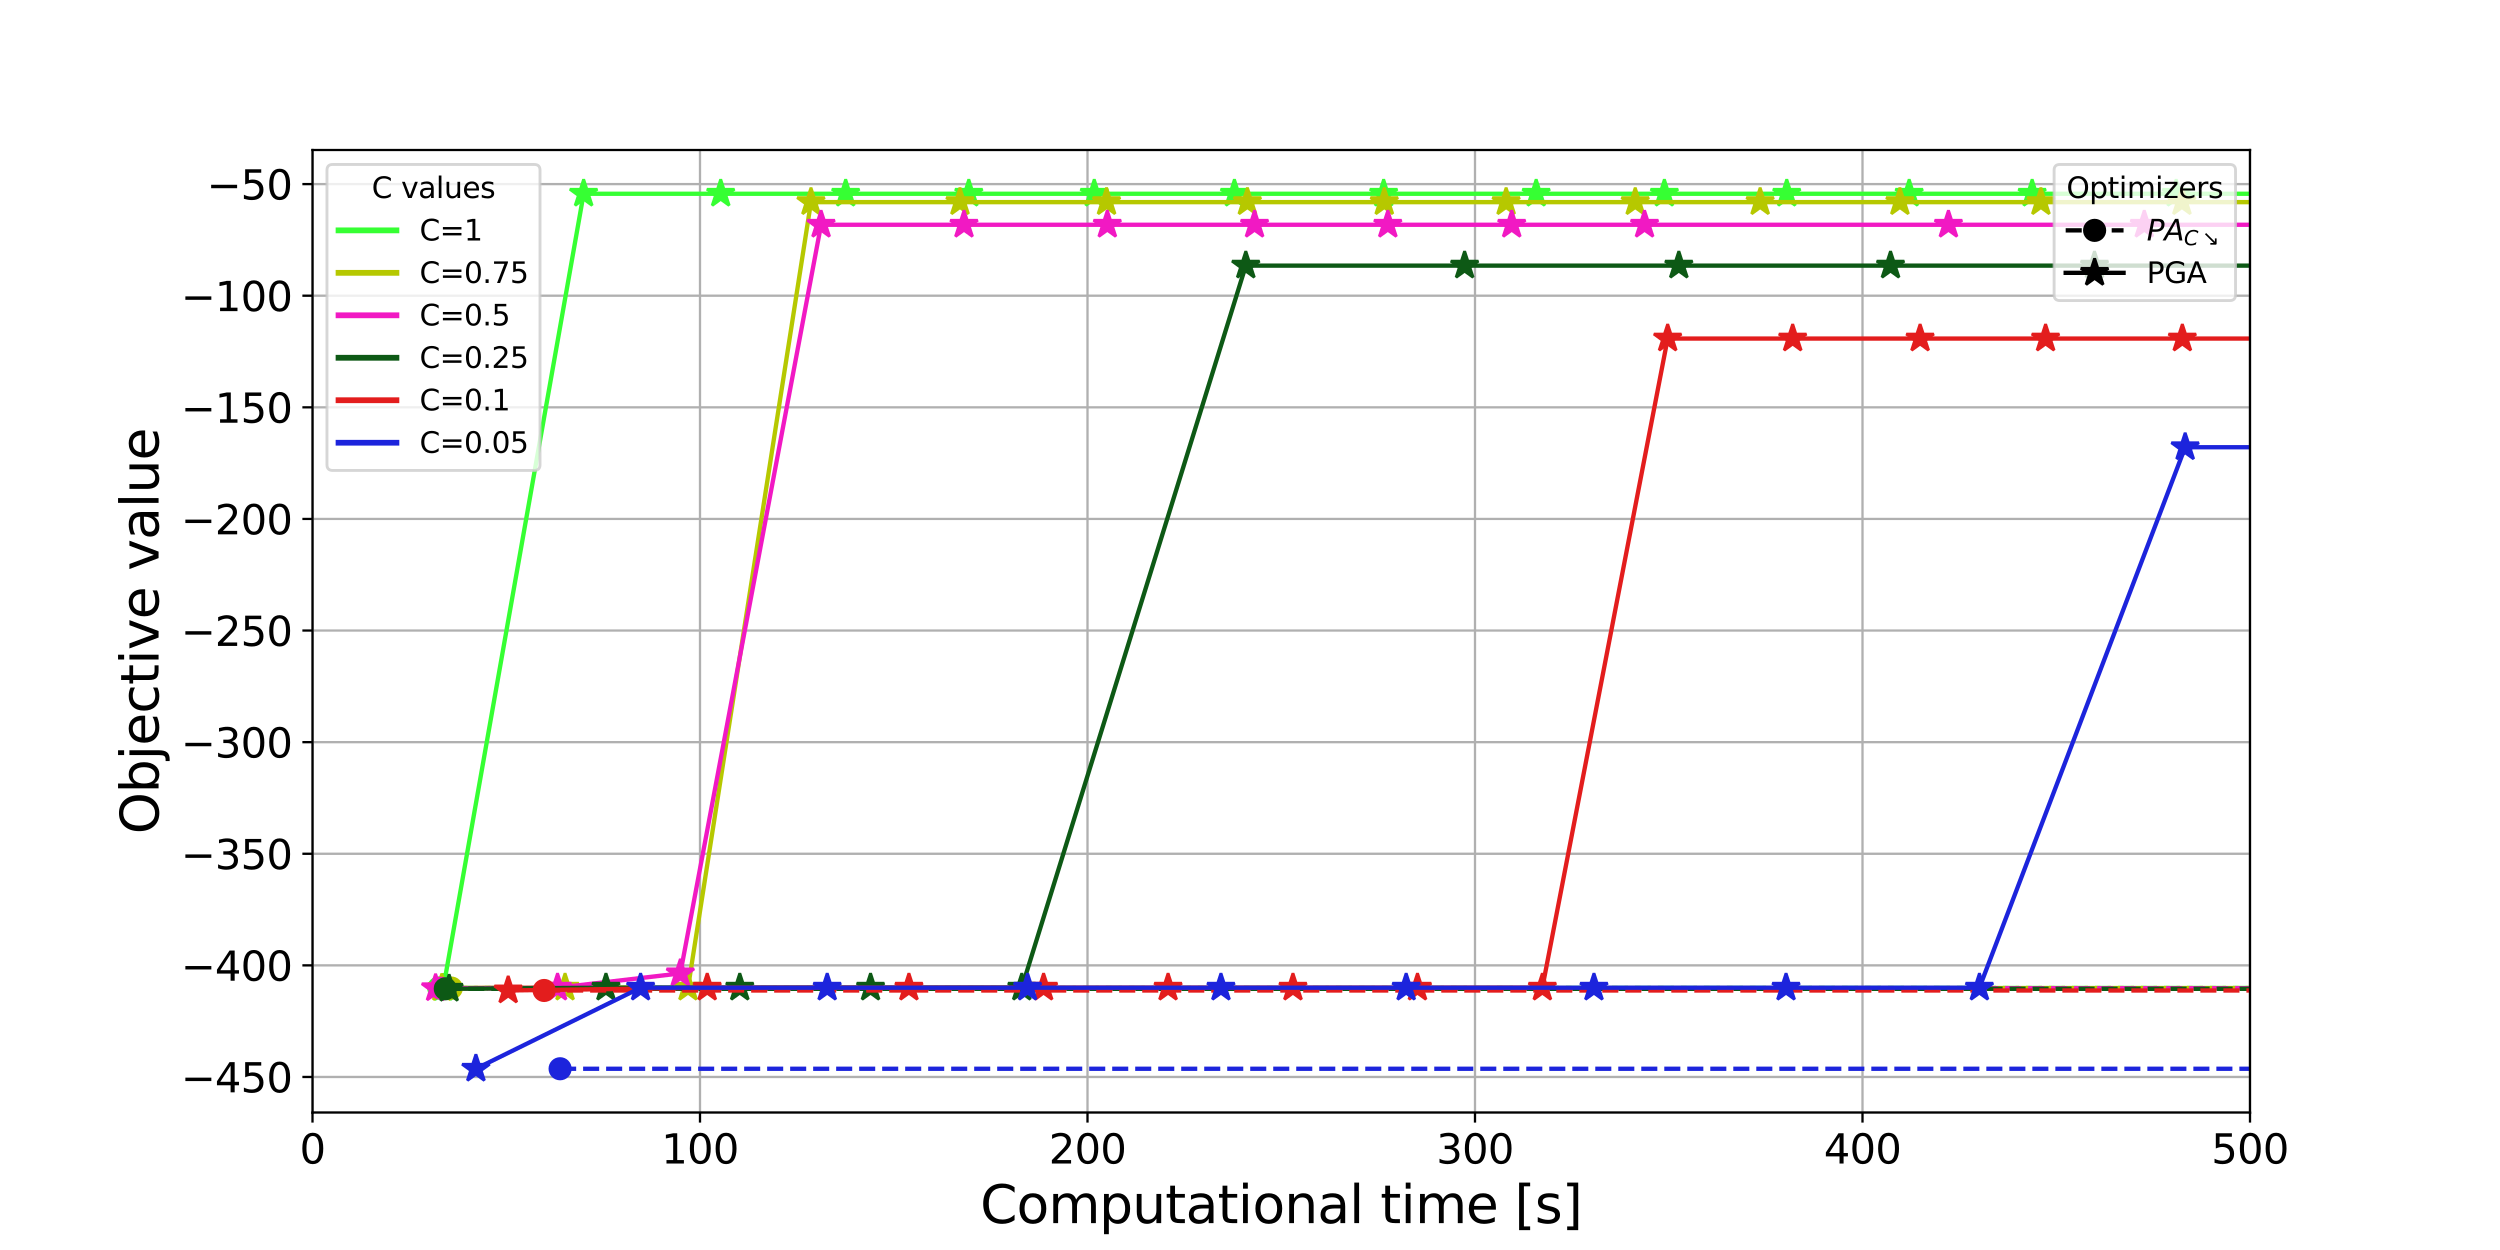 <?xml version="1.0" encoding="utf-8" standalone="no"?>
<!DOCTYPE svg PUBLIC "-//W3C//DTD SVG 1.1//EN"
  "http://www.w3.org/Graphics/SVG/1.1/DTD/svg11.dtd">
<svg xmlns:xlink="http://www.w3.org/1999/xlink" width="864pt" height="432pt" viewBox="0 0 864 432" xmlns="http://www.w3.org/2000/svg" version="1.1">
 <defs>
  <style type="text/css">*{stroke-linejoin: round; stroke-linecap: butt}</style>
 </defs>
 <g id="figure_1">
  <g id="patch_1">
   <path d="M 0 432 
L 864 432 
L 864 0 
L 0 0 
z
" style="fill: #ffffff"/>
  </g>
  <g id="axes_1">
   <g id="patch_2">
    <path d="M 108 384.48 
L 777.6 384.48 
L 777.6 51.84 
L 108 51.84 
z
" style="fill: #ffffff"/>
   </g>
   <g id="matplotlib.axis_1">
    <g id="xtick_1">
     <g id="line2d_1">
      <path d="M 108 384.48 
L 108 51.84 
" clip-path="url(#p446c05c600)" style="fill: none; stroke: #b0b0b0; stroke-width: 0.8; stroke-linecap: square"/>
     </g>
     <g id="line2d_2">
      <defs>
       <path id="mfe8d6c7ef5" d="M 0 0 
L 0 3.5 
" style="stroke: #000000; stroke-width: 0.8"/>
      </defs>
      <g>
       <use xlink:href="#mfe8d6c7ef5" x="108" y="384.48" style="stroke: #000000; stroke-width: 0.8"/>
      </g>
     </g>
     <g id="text_1">
      <!-- 0 -->
      <g transform="translate(103.546 402.118) scale(0.14 -0.14)">
       <defs>
        <path id="DejaVuSans-30" d="M 2034 4250 
Q 1547 4250 1301 3770 
Q 1056 3291 1056 2328 
Q 1056 1369 1301 889 
Q 1547 409 2034 409 
Q 2525 409 2770 889 
Q 3016 1369 3016 2328 
Q 3016 3291 2770 3770 
Q 2525 4250 2034 4250 
z
M 2034 4750 
Q 2819 4750 3233 4129 
Q 3647 3509 3647 2328 
Q 3647 1150 3233 529 
Q 2819 -91 2034 -91 
Q 1250 -91 836 529 
Q 422 1150 422 2328 
Q 422 3509 836 4129 
Q 1250 4750 2034 4750 
z
" transform="scale(0.016)"/>
       </defs>
       <use xlink:href="#DejaVuSans-30"/>
      </g>
     </g>
    </g>
    <g id="xtick_2">
     <g id="line2d_3">
      <path d="M 241.92 384.48 
L 241.92 51.84 
" clip-path="url(#p446c05c600)" style="fill: none; stroke: #b0b0b0; stroke-width: 0.8; stroke-linecap: square"/>
     </g>
     <g id="line2d_4">
      <g>
       <use xlink:href="#mfe8d6c7ef5" x="241.92" y="384.48" style="stroke: #000000; stroke-width: 0.8"/>
      </g>
     </g>
     <g id="text_2">
      <!-- 100 -->
      <g transform="translate(228.559 402.118) scale(0.14 -0.14)">
       <defs>
        <path id="DejaVuSans-31" d="M 794 531 
L 1825 531 
L 1825 4091 
L 703 3866 
L 703 4441 
L 1819 4666 
L 2450 4666 
L 2450 531 
L 3481 531 
L 3481 0 
L 794 0 
L 794 531 
z
" transform="scale(0.016)"/>
       </defs>
       <use xlink:href="#DejaVuSans-31"/>
       <use xlink:href="#DejaVuSans-30" x="63.623"/>
       <use xlink:href="#DejaVuSans-30" x="127.246"/>
      </g>
     </g>
    </g>
    <g id="xtick_3">
     <g id="line2d_5">
      <path d="M 375.84 384.48 
L 375.84 51.84 
" clip-path="url(#p446c05c600)" style="fill: none; stroke: #b0b0b0; stroke-width: 0.8; stroke-linecap: square"/>
     </g>
     <g id="line2d_6">
      <g>
       <use xlink:href="#mfe8d6c7ef5" x="375.84" y="384.48" style="stroke: #000000; stroke-width: 0.8"/>
      </g>
     </g>
     <g id="text_3">
      <!-- 200 -->
      <g transform="translate(362.479 402.118) scale(0.14 -0.14)">
       <defs>
        <path id="DejaVuSans-32" d="M 1228 531 
L 3431 531 
L 3431 0 
L 469 0 
L 469 531 
Q 828 903 1448 1529 
Q 2069 2156 2228 2338 
Q 2531 2678 2651 2914 
Q 2772 3150 2772 3378 
Q 2772 3750 2511 3984 
Q 2250 4219 1831 4219 
Q 1534 4219 1204 4116 
Q 875 4013 500 3803 
L 500 4441 
Q 881 4594 1212 4672 
Q 1544 4750 1819 4750 
Q 2544 4750 2975 4387 
Q 3406 4025 3406 3419 
Q 3406 3131 3298 2873 
Q 3191 2616 2906 2266 
Q 2828 2175 2409 1742 
Q 1991 1309 1228 531 
z
" transform="scale(0.016)"/>
       </defs>
       <use xlink:href="#DejaVuSans-32"/>
       <use xlink:href="#DejaVuSans-30" x="63.623"/>
       <use xlink:href="#DejaVuSans-30" x="127.246"/>
      </g>
     </g>
    </g>
    <g id="xtick_4">
     <g id="line2d_7">
      <path d="M 509.76 384.48 
L 509.76 51.84 
" clip-path="url(#p446c05c600)" style="fill: none; stroke: #b0b0b0; stroke-width: 0.8; stroke-linecap: square"/>
     </g>
     <g id="line2d_8">
      <g>
       <use xlink:href="#mfe8d6c7ef5" x="509.76" y="384.48" style="stroke: #000000; stroke-width: 0.8"/>
      </g>
     </g>
     <g id="text_4">
      <!-- 300 -->
      <g transform="translate(496.399 402.118) scale(0.14 -0.14)">
       <defs>
        <path id="DejaVuSans-33" d="M 2597 2516 
Q 3050 2419 3304 2112 
Q 3559 1806 3559 1356 
Q 3559 666 3084 287 
Q 2609 -91 1734 -91 
Q 1441 -91 1130 -33 
Q 819 25 488 141 
L 488 750 
Q 750 597 1062 519 
Q 1375 441 1716 441 
Q 2309 441 2620 675 
Q 2931 909 2931 1356 
Q 2931 1769 2642 2001 
Q 2353 2234 1838 2234 
L 1294 2234 
L 1294 2753 
L 1863 2753 
Q 2328 2753 2575 2939 
Q 2822 3125 2822 3475 
Q 2822 3834 2567 4026 
Q 2313 4219 1838 4219 
Q 1578 4219 1281 4162 
Q 984 4106 628 3988 
L 628 4550 
Q 988 4650 1302 4700 
Q 1616 4750 1894 4750 
Q 2613 4750 3031 4423 
Q 3450 4097 3450 3541 
Q 3450 3153 3228 2886 
Q 3006 2619 2597 2516 
z
" transform="scale(0.016)"/>
       </defs>
       <use xlink:href="#DejaVuSans-33"/>
       <use xlink:href="#DejaVuSans-30" x="63.623"/>
       <use xlink:href="#DejaVuSans-30" x="127.246"/>
      </g>
     </g>
    </g>
    <g id="xtick_5">
     <g id="line2d_9">
      <path d="M 643.68 384.48 
L 643.68 51.84 
" clip-path="url(#p446c05c600)" style="fill: none; stroke: #b0b0b0; stroke-width: 0.8; stroke-linecap: square"/>
     </g>
     <g id="line2d_10">
      <g>
       <use xlink:href="#mfe8d6c7ef5" x="643.68" y="384.48" style="stroke: #000000; stroke-width: 0.8"/>
      </g>
     </g>
     <g id="text_5">
      <!-- 400 -->
      <g transform="translate(630.319 402.118) scale(0.14 -0.14)">
       <defs>
        <path id="DejaVuSans-34" d="M 2419 4116 
L 825 1625 
L 2419 1625 
L 2419 4116 
z
M 2253 4666 
L 3047 4666 
L 3047 1625 
L 3713 1625 
L 3713 1100 
L 3047 1100 
L 3047 0 
L 2419 0 
L 2419 1100 
L 313 1100 
L 313 1709 
L 2253 4666 
z
" transform="scale(0.016)"/>
       </defs>
       <use xlink:href="#DejaVuSans-34"/>
       <use xlink:href="#DejaVuSans-30" x="63.623"/>
       <use xlink:href="#DejaVuSans-30" x="127.246"/>
      </g>
     </g>
    </g>
    <g id="xtick_6">
     <g id="line2d_11">
      <path d="M 777.6 384.48 
L 777.6 51.84 
" clip-path="url(#p446c05c600)" style="fill: none; stroke: #b0b0b0; stroke-width: 0.8; stroke-linecap: square"/>
     </g>
     <g id="line2d_12">
      <g>
       <use xlink:href="#mfe8d6c7ef5" x="777.6" y="384.48" style="stroke: #000000; stroke-width: 0.8"/>
      </g>
     </g>
     <g id="text_6">
      <!-- 500 -->
      <g transform="translate(764.239 402.118) scale(0.14 -0.14)">
       <defs>
        <path id="DejaVuSans-35" d="M 691 4666 
L 3169 4666 
L 3169 4134 
L 1269 4134 
L 1269 2991 
Q 1406 3038 1543 3061 
Q 1681 3084 1819 3084 
Q 2600 3084 3056 2656 
Q 3513 2228 3513 1497 
Q 3513 744 3044 326 
Q 2575 -91 1722 -91 
Q 1428 -91 1123 -41 
Q 819 9 494 109 
L 494 744 
Q 775 591 1075 516 
Q 1375 441 1709 441 
Q 2250 441 2565 725 
Q 2881 1009 2881 1497 
Q 2881 1984 2565 2268 
Q 2250 2553 1709 2553 
Q 1456 2553 1204 2497 
Q 953 2441 691 2322 
L 691 4666 
z
" transform="scale(0.016)"/>
       </defs>
       <use xlink:href="#DejaVuSans-35"/>
       <use xlink:href="#DejaVuSans-30" x="63.623"/>
       <use xlink:href="#DejaVuSans-30" x="127.246"/>
      </g>
     </g>
    </g>
    <g id="text_7">
     <!-- Computational time [s] -->
     <g transform="translate(338.761 422.707) scale(0.18 -0.18)">
      <defs>
       <path id="DejaVuSans-43" d="M 4122 4306 
L 4122 3641 
Q 3803 3938 3442 4084 
Q 3081 4231 2675 4231 
Q 1875 4231 1450 3742 
Q 1025 3253 1025 2328 
Q 1025 1406 1450 917 
Q 1875 428 2675 428 
Q 3081 428 3442 575 
Q 3803 722 4122 1019 
L 4122 359 
Q 3791 134 3420 21 
Q 3050 -91 2638 -91 
Q 1578 -91 968 557 
Q 359 1206 359 2328 
Q 359 3453 968 4101 
Q 1578 4750 2638 4750 
Q 3056 4750 3426 4639 
Q 3797 4528 4122 4306 
z
" transform="scale(0.016)"/>
       <path id="DejaVuSans-6f" d="M 1959 3097 
Q 1497 3097 1228 2736 
Q 959 2375 959 1747 
Q 959 1119 1226 758 
Q 1494 397 1959 397 
Q 2419 397 2687 759 
Q 2956 1122 2956 1747 
Q 2956 2369 2687 2733 
Q 2419 3097 1959 3097 
z
M 1959 3584 
Q 2709 3584 3137 3096 
Q 3566 2609 3566 1747 
Q 3566 888 3137 398 
Q 2709 -91 1959 -91 
Q 1206 -91 779 398 
Q 353 888 353 1747 
Q 353 2609 779 3096 
Q 1206 3584 1959 3584 
z
" transform="scale(0.016)"/>
       <path id="DejaVuSans-6d" d="M 3328 2828 
Q 3544 3216 3844 3400 
Q 4144 3584 4550 3584 
Q 5097 3584 5394 3201 
Q 5691 2819 5691 2113 
L 5691 0 
L 5113 0 
L 5113 2094 
Q 5113 2597 4934 2840 
Q 4756 3084 4391 3084 
Q 3944 3084 3684 2787 
Q 3425 2491 3425 1978 
L 3425 0 
L 2847 0 
L 2847 2094 
Q 2847 2600 2669 2842 
Q 2491 3084 2119 3084 
Q 1678 3084 1418 2786 
Q 1159 2488 1159 1978 
L 1159 0 
L 581 0 
L 581 3500 
L 1159 3500 
L 1159 2956 
Q 1356 3278 1631 3431 
Q 1906 3584 2284 3584 
Q 2666 3584 2933 3390 
Q 3200 3197 3328 2828 
z
" transform="scale(0.016)"/>
       <path id="DejaVuSans-70" d="M 1159 525 
L 1159 -1331 
L 581 -1331 
L 581 3500 
L 1159 3500 
L 1159 2969 
Q 1341 3281 1617 3432 
Q 1894 3584 2278 3584 
Q 2916 3584 3314 3078 
Q 3713 2572 3713 1747 
Q 3713 922 3314 415 
Q 2916 -91 2278 -91 
Q 1894 -91 1617 61 
Q 1341 213 1159 525 
z
M 3116 1747 
Q 3116 2381 2855 2742 
Q 2594 3103 2138 3103 
Q 1681 3103 1420 2742 
Q 1159 2381 1159 1747 
Q 1159 1113 1420 752 
Q 1681 391 2138 391 
Q 2594 391 2855 752 
Q 3116 1113 3116 1747 
z
" transform="scale(0.016)"/>
       <path id="DejaVuSans-75" d="M 544 1381 
L 544 3500 
L 1119 3500 
L 1119 1403 
Q 1119 906 1312 657 
Q 1506 409 1894 409 
Q 2359 409 2629 706 
Q 2900 1003 2900 1516 
L 2900 3500 
L 3475 3500 
L 3475 0 
L 2900 0 
L 2900 538 
Q 2691 219 2414 64 
Q 2138 -91 1772 -91 
Q 1169 -91 856 284 
Q 544 659 544 1381 
z
M 1991 3584 
L 1991 3584 
z
" transform="scale(0.016)"/>
       <path id="DejaVuSans-74" d="M 1172 4494 
L 1172 3500 
L 2356 3500 
L 2356 3053 
L 1172 3053 
L 1172 1153 
Q 1172 725 1289 603 
Q 1406 481 1766 481 
L 2356 481 
L 2356 0 
L 1766 0 
Q 1100 0 847 248 
Q 594 497 594 1153 
L 594 3053 
L 172 3053 
L 172 3500 
L 594 3500 
L 594 4494 
L 1172 4494 
z
" transform="scale(0.016)"/>
       <path id="DejaVuSans-61" d="M 2194 1759 
Q 1497 1759 1228 1600 
Q 959 1441 959 1056 
Q 959 750 1161 570 
Q 1363 391 1709 391 
Q 2188 391 2477 730 
Q 2766 1069 2766 1631 
L 2766 1759 
L 2194 1759 
z
M 3341 1997 
L 3341 0 
L 2766 0 
L 2766 531 
Q 2569 213 2275 61 
Q 1981 -91 1556 -91 
Q 1019 -91 701 211 
Q 384 513 384 1019 
Q 384 1609 779 1909 
Q 1175 2209 1959 2209 
L 2766 2209 
L 2766 2266 
Q 2766 2663 2505 2880 
Q 2244 3097 1772 3097 
Q 1472 3097 1187 3025 
Q 903 2953 641 2809 
L 641 3341 
Q 956 3463 1253 3523 
Q 1550 3584 1831 3584 
Q 2591 3584 2966 3190 
Q 3341 2797 3341 1997 
z
" transform="scale(0.016)"/>
       <path id="DejaVuSans-69" d="M 603 3500 
L 1178 3500 
L 1178 0 
L 603 0 
L 603 3500 
z
M 603 4863 
L 1178 4863 
L 1178 4134 
L 603 4134 
L 603 4863 
z
" transform="scale(0.016)"/>
       <path id="DejaVuSans-6e" d="M 3513 2113 
L 3513 0 
L 2938 0 
L 2938 2094 
Q 2938 2591 2744 2837 
Q 2550 3084 2163 3084 
Q 1697 3084 1428 2787 
Q 1159 2491 1159 1978 
L 1159 0 
L 581 0 
L 581 3500 
L 1159 3500 
L 1159 2956 
Q 1366 3272 1645 3428 
Q 1925 3584 2291 3584 
Q 2894 3584 3203 3211 
Q 3513 2838 3513 2113 
z
" transform="scale(0.016)"/>
       <path id="DejaVuSans-6c" d="M 603 4863 
L 1178 4863 
L 1178 0 
L 603 0 
L 603 4863 
z
" transform="scale(0.016)"/>
       <path id="DejaVuSans-20" transform="scale(0.016)"/>
       <path id="DejaVuSans-65" d="M 3597 1894 
L 3597 1613 
L 953 1613 
Q 991 1019 1311 708 
Q 1631 397 2203 397 
Q 2534 397 2845 478 
Q 3156 559 3463 722 
L 3463 178 
Q 3153 47 2828 -22 
Q 2503 -91 2169 -91 
Q 1331 -91 842 396 
Q 353 884 353 1716 
Q 353 2575 817 3079 
Q 1281 3584 2069 3584 
Q 2775 3584 3186 3129 
Q 3597 2675 3597 1894 
z
M 3022 2063 
Q 3016 2534 2758 2815 
Q 2500 3097 2075 3097 
Q 1594 3097 1305 2825 
Q 1016 2553 972 2059 
L 3022 2063 
z
" transform="scale(0.016)"/>
       <path id="DejaVuSans-5b" d="M 550 4863 
L 1875 4863 
L 1875 4416 
L 1125 4416 
L 1125 -397 
L 1875 -397 
L 1875 -844 
L 550 -844 
L 550 4863 
z
" transform="scale(0.016)"/>
       <path id="DejaVuSans-73" d="M 2834 3397 
L 2834 2853 
Q 2591 2978 2328 3040 
Q 2066 3103 1784 3103 
Q 1356 3103 1142 2972 
Q 928 2841 928 2578 
Q 928 2378 1081 2264 
Q 1234 2150 1697 2047 
L 1894 2003 
Q 2506 1872 2764 1633 
Q 3022 1394 3022 966 
Q 3022 478 2636 193 
Q 2250 -91 1575 -91 
Q 1294 -91 989 -36 
Q 684 19 347 128 
L 347 722 
Q 666 556 975 473 
Q 1284 391 1588 391 
Q 1994 391 2212 530 
Q 2431 669 2431 922 
Q 2431 1156 2273 1281 
Q 2116 1406 1581 1522 
L 1381 1569 
Q 847 1681 609 1914 
Q 372 2147 372 2553 
Q 372 3047 722 3315 
Q 1072 3584 1716 3584 
Q 2034 3584 2315 3537 
Q 2597 3491 2834 3397 
z
" transform="scale(0.016)"/>
       <path id="DejaVuSans-5d" d="M 1947 4863 
L 1947 -844 
L 622 -844 
L 622 -397 
L 1369 -397 
L 1369 4416 
L 622 4416 
L 622 4863 
L 1947 4863 
z
" transform="scale(0.016)"/>
      </defs>
      <use xlink:href="#DejaVuSans-43"/>
      <use xlink:href="#DejaVuSans-6f" x="69.824"/>
      <use xlink:href="#DejaVuSans-6d" x="131.006"/>
      <use xlink:href="#DejaVuSans-70" x="228.418"/>
      <use xlink:href="#DejaVuSans-75" x="291.895"/>
      <use xlink:href="#DejaVuSans-74" x="355.273"/>
      <use xlink:href="#DejaVuSans-61" x="394.482"/>
      <use xlink:href="#DejaVuSans-74" x="455.762"/>
      <use xlink:href="#DejaVuSans-69" x="494.971"/>
      <use xlink:href="#DejaVuSans-6f" x="522.754"/>
      <use xlink:href="#DejaVuSans-6e" x="583.936"/>
      <use xlink:href="#DejaVuSans-61" x="647.314"/>
      <use xlink:href="#DejaVuSans-6c" x="708.594"/>
      <use xlink:href="#DejaVuSans-20" x="736.377"/>
      <use xlink:href="#DejaVuSans-74" x="768.164"/>
      <use xlink:href="#DejaVuSans-69" x="807.373"/>
      <use xlink:href="#DejaVuSans-6d" x="835.156"/>
      <use xlink:href="#DejaVuSans-65" x="932.568"/>
      <use xlink:href="#DejaVuSans-20" x="994.092"/>
      <use xlink:href="#DejaVuSans-5b" x="1025.879"/>
      <use xlink:href="#DejaVuSans-73" x="1064.893"/>
      <use xlink:href="#DejaVuSans-5d" x="1116.992"/>
     </g>
    </g>
   </g>
   <g id="matplotlib.axis_2">
    <g id="ytick_1">
     <g id="line2d_13">
      <path d="M 108 372.202 
L 777.6 372.202 
" clip-path="url(#p446c05c600)" style="fill: none; stroke: #b0b0b0; stroke-width: 0.8; stroke-linecap: square"/>
     </g>
     <g id="line2d_14">
      <defs>
       <path id="me2eaa85e0a" d="M 0 0 
L -3.5 0 
" style="stroke: #000000; stroke-width: 0.8"/>
      </defs>
      <g>
       <use xlink:href="#me2eaa85e0a" x="108" y="372.202" style="stroke: #000000; stroke-width: 0.8"/>
      </g>
     </g>
     <g id="text_8">
      <!-- −450 -->
      <g transform="translate(62.546 377.521) scale(0.14 -0.14)">
       <defs>
        <path id="DejaVuSans-2212" d="M 678 2272 
L 4684 2272 
L 4684 1741 
L 678 1741 
L 678 2272 
z
" transform="scale(0.016)"/>
       </defs>
       <use xlink:href="#DejaVuSans-2212"/>
       <use xlink:href="#DejaVuSans-34" x="83.789"/>
       <use xlink:href="#DejaVuSans-35" x="147.412"/>
       <use xlink:href="#DejaVuSans-30" x="211.035"/>
      </g>
     </g>
    </g>
    <g id="ytick_2">
     <g id="line2d_15">
      <path d="M 108 333.631 
L 777.6 333.631 
" clip-path="url(#p446c05c600)" style="fill: none; stroke: #b0b0b0; stroke-width: 0.8; stroke-linecap: square"/>
     </g>
     <g id="line2d_16">
      <g>
       <use xlink:href="#me2eaa85e0a" x="108" y="333.631" style="stroke: #000000; stroke-width: 0.8"/>
      </g>
     </g>
     <g id="text_9">
      <!-- −400 -->
      <g transform="translate(62.546 338.949) scale(0.14 -0.14)">
       <use xlink:href="#DejaVuSans-2212"/>
       <use xlink:href="#DejaVuSans-34" x="83.789"/>
       <use xlink:href="#DejaVuSans-30" x="147.412"/>
       <use xlink:href="#DejaVuSans-30" x="211.035"/>
      </g>
     </g>
    </g>
    <g id="ytick_3">
     <g id="line2d_17">
      <path d="M 108 295.059 
L 777.6 295.059 
" clip-path="url(#p446c05c600)" style="fill: none; stroke: #b0b0b0; stroke-width: 0.8; stroke-linecap: square"/>
     </g>
     <g id="line2d_18">
      <g>
       <use xlink:href="#me2eaa85e0a" x="108" y="295.059" style="stroke: #000000; stroke-width: 0.8"/>
      </g>
     </g>
     <g id="text_10">
      <!-- −350 -->
      <g transform="translate(62.546 300.378) scale(0.14 -0.14)">
       <use xlink:href="#DejaVuSans-2212"/>
       <use xlink:href="#DejaVuSans-33" x="83.789"/>
       <use xlink:href="#DejaVuSans-35" x="147.412"/>
       <use xlink:href="#DejaVuSans-30" x="211.035"/>
      </g>
     </g>
    </g>
    <g id="ytick_4">
     <g id="line2d_19">
      <path d="M 108 256.487 
L 777.6 256.487 
" clip-path="url(#p446c05c600)" style="fill: none; stroke: #b0b0b0; stroke-width: 0.8; stroke-linecap: square"/>
     </g>
     <g id="line2d_20">
      <g>
       <use xlink:href="#me2eaa85e0a" x="108" y="256.487" style="stroke: #000000; stroke-width: 0.8"/>
      </g>
     </g>
     <g id="text_11">
      <!-- −300 -->
      <g transform="translate(62.546 261.806) scale(0.14 -0.14)">
       <use xlink:href="#DejaVuSans-2212"/>
       <use xlink:href="#DejaVuSans-33" x="83.789"/>
       <use xlink:href="#DejaVuSans-30" x="147.412"/>
       <use xlink:href="#DejaVuSans-30" x="211.035"/>
      </g>
     </g>
    </g>
    <g id="ytick_5">
     <g id="line2d_21">
      <path d="M 108 217.915 
L 777.6 217.915 
" clip-path="url(#p446c05c600)" style="fill: none; stroke: #b0b0b0; stroke-width: 0.8; stroke-linecap: square"/>
     </g>
     <g id="line2d_22">
      <g>
       <use xlink:href="#me2eaa85e0a" x="108" y="217.915" style="stroke: #000000; stroke-width: 0.8"/>
      </g>
     </g>
     <g id="text_12">
      <!-- −250 -->
      <g transform="translate(62.546 223.234) scale(0.14 -0.14)">
       <use xlink:href="#DejaVuSans-2212"/>
       <use xlink:href="#DejaVuSans-32" x="83.789"/>
       <use xlink:href="#DejaVuSans-35" x="147.412"/>
       <use xlink:href="#DejaVuSans-30" x="211.035"/>
      </g>
     </g>
    </g>
    <g id="ytick_6">
     <g id="line2d_23">
      <path d="M 108 179.344 
L 777.6 179.344 
" clip-path="url(#p446c05c600)" style="fill: none; stroke: #b0b0b0; stroke-width: 0.8; stroke-linecap: square"/>
     </g>
     <g id="line2d_24">
      <g>
       <use xlink:href="#me2eaa85e0a" x="108" y="179.344" style="stroke: #000000; stroke-width: 0.8"/>
      </g>
     </g>
     <g id="text_13">
      <!-- −200 -->
      <g transform="translate(62.546 184.662) scale(0.14 -0.14)">
       <use xlink:href="#DejaVuSans-2212"/>
       <use xlink:href="#DejaVuSans-32" x="83.789"/>
       <use xlink:href="#DejaVuSans-30" x="147.412"/>
       <use xlink:href="#DejaVuSans-30" x="211.035"/>
      </g>
     </g>
    </g>
    <g id="ytick_7">
     <g id="line2d_25">
      <path d="M 108 140.772 
L 777.6 140.772 
" clip-path="url(#p446c05c600)" style="fill: none; stroke: #b0b0b0; stroke-width: 0.8; stroke-linecap: square"/>
     </g>
     <g id="line2d_26">
      <g>
       <use xlink:href="#me2eaa85e0a" x="108" y="140.772" style="stroke: #000000; stroke-width: 0.8"/>
      </g>
     </g>
     <g id="text_14">
      <!-- −150 -->
      <g transform="translate(62.546 146.091) scale(0.14 -0.14)">
       <use xlink:href="#DejaVuSans-2212"/>
       <use xlink:href="#DejaVuSans-31" x="83.789"/>
       <use xlink:href="#DejaVuSans-35" x="147.412"/>
       <use xlink:href="#DejaVuSans-30" x="211.035"/>
      </g>
     </g>
    </g>
    <g id="ytick_8">
     <g id="line2d_27">
      <path d="M 108 102.2 
L 777.6 102.2 
" clip-path="url(#p446c05c600)" style="fill: none; stroke: #b0b0b0; stroke-width: 0.8; stroke-linecap: square"/>
     </g>
     <g id="line2d_28">
      <g>
       <use xlink:href="#me2eaa85e0a" x="108" y="102.2" style="stroke: #000000; stroke-width: 0.8"/>
      </g>
     </g>
     <g id="text_15">
      <!-- −100 -->
      <g transform="translate(62.546 107.519) scale(0.14 -0.14)">
       <use xlink:href="#DejaVuSans-2212"/>
       <use xlink:href="#DejaVuSans-31" x="83.789"/>
       <use xlink:href="#DejaVuSans-30" x="147.412"/>
       <use xlink:href="#DejaVuSans-30" x="211.035"/>
      </g>
     </g>
    </g>
    <g id="ytick_9">
     <g id="line2d_29">
      <path d="M 108 63.628 
L 777.6 63.628 
" clip-path="url(#p446c05c600)" style="fill: none; stroke: #b0b0b0; stroke-width: 0.8; stroke-linecap: square"/>
     </g>
     <g id="line2d_30">
      <g>
       <use xlink:href="#me2eaa85e0a" x="108" y="63.628" style="stroke: #000000; stroke-width: 0.8"/>
      </g>
     </g>
     <g id="text_16">
      <!-- −50 -->
      <g transform="translate(71.453 68.947) scale(0.14 -0.14)">
       <use xlink:href="#DejaVuSans-2212"/>
       <use xlink:href="#DejaVuSans-35" x="83.789"/>
       <use xlink:href="#DejaVuSans-30" x="147.412"/>
      </g>
     </g>
    </g>
    <g id="text_17">
     <!-- Objective value -->
     <g transform="translate(54.803 288.283) rotate(-90) scale(0.18 -0.18)">
      <defs>
       <path id="DejaVuSans-4f" d="M 2522 4238 
Q 1834 4238 1429 3725 
Q 1025 3213 1025 2328 
Q 1025 1447 1429 934 
Q 1834 422 2522 422 
Q 3209 422 3611 934 
Q 4013 1447 4013 2328 
Q 4013 3213 3611 3725 
Q 3209 4238 2522 4238 
z
M 2522 4750 
Q 3503 4750 4090 4092 
Q 4678 3434 4678 2328 
Q 4678 1225 4090 567 
Q 3503 -91 2522 -91 
Q 1538 -91 948 565 
Q 359 1222 359 2328 
Q 359 3434 948 4092 
Q 1538 4750 2522 4750 
z
" transform="scale(0.016)"/>
       <path id="DejaVuSans-62" d="M 3116 1747 
Q 3116 2381 2855 2742 
Q 2594 3103 2138 3103 
Q 1681 3103 1420 2742 
Q 1159 2381 1159 1747 
Q 1159 1113 1420 752 
Q 1681 391 2138 391 
Q 2594 391 2855 752 
Q 3116 1113 3116 1747 
z
M 1159 2969 
Q 1341 3281 1617 3432 
Q 1894 3584 2278 3584 
Q 2916 3584 3314 3078 
Q 3713 2572 3713 1747 
Q 3713 922 3314 415 
Q 2916 -91 2278 -91 
Q 1894 -91 1617 61 
Q 1341 213 1159 525 
L 1159 0 
L 581 0 
L 581 4863 
L 1159 4863 
L 1159 2969 
z
" transform="scale(0.016)"/>
       <path id="DejaVuSans-6a" d="M 603 3500 
L 1178 3500 
L 1178 -63 
Q 1178 -731 923 -1031 
Q 669 -1331 103 -1331 
L -116 -1331 
L -116 -844 
L 38 -844 
Q 366 -844 484 -692 
Q 603 -541 603 -63 
L 603 3500 
z
M 603 4863 
L 1178 4863 
L 1178 4134 
L 603 4134 
L 603 4863 
z
" transform="scale(0.016)"/>
       <path id="DejaVuSans-63" d="M 3122 3366 
L 3122 2828 
Q 2878 2963 2633 3030 
Q 2388 3097 2138 3097 
Q 1578 3097 1268 2742 
Q 959 2388 959 1747 
Q 959 1106 1268 751 
Q 1578 397 2138 397 
Q 2388 397 2633 464 
Q 2878 531 3122 666 
L 3122 134 
Q 2881 22 2623 -34 
Q 2366 -91 2075 -91 
Q 1284 -91 818 406 
Q 353 903 353 1747 
Q 353 2603 823 3093 
Q 1294 3584 2113 3584 
Q 2378 3584 2631 3529 
Q 2884 3475 3122 3366 
z
" transform="scale(0.016)"/>
       <path id="DejaVuSans-76" d="M 191 3500 
L 800 3500 
L 1894 563 
L 2988 3500 
L 3597 3500 
L 2284 0 
L 1503 0 
L 191 3500 
z
" transform="scale(0.016)"/>
      </defs>
      <use xlink:href="#DejaVuSans-4f"/>
      <use xlink:href="#DejaVuSans-62" x="78.711"/>
      <use xlink:href="#DejaVuSans-6a" x="142.188"/>
      <use xlink:href="#DejaVuSans-65" x="169.971"/>
      <use xlink:href="#DejaVuSans-63" x="231.494"/>
      <use xlink:href="#DejaVuSans-74" x="286.475"/>
      <use xlink:href="#DejaVuSans-69" x="325.684"/>
      <use xlink:href="#DejaVuSans-76" x="353.467"/>
      <use xlink:href="#DejaVuSans-65" x="412.646"/>
      <use xlink:href="#DejaVuSans-20" x="474.17"/>
      <use xlink:href="#DejaVuSans-76" x="505.957"/>
      <use xlink:href="#DejaVuSans-61" x="565.137"/>
      <use xlink:href="#DejaVuSans-6c" x="626.416"/>
      <use xlink:href="#DejaVuSans-75" x="654.199"/>
      <use xlink:href="#DejaVuSans-65" x="717.578"/>
     </g>
    </g>
   </g>
   <g id="line2d_31">
    <path d="M 151.622 341.441 
" clip-path="url(#p446c05c600)" style="fill: none; stroke-dasharray: 5.55,2.4; stroke-dashoffset: 0; stroke: #36ff33; stroke-width: 1.5"/>
    <defs>
     <path id="ma017fcfbec" d="M 0 3.5 
C 0.928 3.5 1.819 3.131 2.475 2.475 
C 3.131 1.819 3.5 0.928 3.5 0 
C 3.5 -0.928 3.131 -1.819 2.475 -2.475 
C 1.819 -3.131 0.928 -3.5 0 -3.5 
C -0.928 -3.5 -1.819 -3.131 -2.475 -2.475 
C -3.131 -1.819 -3.5 -0.928 -3.5 0 
C -3.5 0.928 -3.131 1.819 -2.475 2.475 
C -1.819 3.131 -0.928 3.5 0 3.5 
z
" style="stroke: #36ff33"/>
    </defs>
    <g clip-path="url(#p446c05c600)">
     <use xlink:href="#ma017fcfbec" x="151.622" y="341.441" style="fill: #36ff33; stroke: #36ff33"/>
    </g>
   </g>
   <g id="line2d_32">
    <path d="M 151.622 341.441 
L 777.6 341.441 
" clip-path="url(#p446c05c600)" style="fill: none; stroke-dasharray: 5.55,2.4; stroke-dashoffset: 0; stroke: #36ff33; stroke-width: 1.5"/>
   </g>
   <g id="line2d_33">
    <path d="M 153.214 341.441 
L 201.705 66.96 
L 249.073 66.96 
L 292.269 66.96 
L 334.814 66.96 
L 378.174 66.96 
L 426.615 66.96 
L 478.188 66.96 
L 530.902 66.96 
L 575.21 66.96 
L 617.503 66.96 
L 659.81 66.96 
L 702.309 66.96 
L 752.092 66.96 
L 801.389 66.96 
" clip-path="url(#p446c05c600)" style="fill: none; stroke: #36ff33; stroke-width: 1.5; stroke-linecap: square"/>
    <defs>
     <path id="me60524c239" d="M 0 -5 
L -1.123 -1.545 
L -4.755 -1.545 
L -1.816 0.59 
L -2.939 4.045 
L -0 1.91 
L 2.939 4.045 
L 1.816 0.59 
L 4.755 -1.545 
L 1.123 -1.545 
z
" style="stroke: #36ff33; stroke-linejoin: bevel"/>
    </defs>
    <g clip-path="url(#p446c05c600)">
     <use xlink:href="#me60524c239" x="153.214" y="341.441" style="fill: #36ff33; stroke: #36ff33; stroke-linejoin: bevel"/>
     <use xlink:href="#me60524c239" x="201.705" y="66.96" style="fill: #36ff33; stroke: #36ff33; stroke-linejoin: bevel"/>
     <use xlink:href="#me60524c239" x="249.073" y="66.96" style="fill: #36ff33; stroke: #36ff33; stroke-linejoin: bevel"/>
     <use xlink:href="#me60524c239" x="292.269" y="66.96" style="fill: #36ff33; stroke: #36ff33; stroke-linejoin: bevel"/>
     <use xlink:href="#me60524c239" x="334.814" y="66.96" style="fill: #36ff33; stroke: #36ff33; stroke-linejoin: bevel"/>
     <use xlink:href="#me60524c239" x="378.174" y="66.96" style="fill: #36ff33; stroke: #36ff33; stroke-linejoin: bevel"/>
     <use xlink:href="#me60524c239" x="426.615" y="66.96" style="fill: #36ff33; stroke: #36ff33; stroke-linejoin: bevel"/>
     <use xlink:href="#me60524c239" x="478.188" y="66.96" style="fill: #36ff33; stroke: #36ff33; stroke-linejoin: bevel"/>
     <use xlink:href="#me60524c239" x="530.902" y="66.96" style="fill: #36ff33; stroke: #36ff33; stroke-linejoin: bevel"/>
     <use xlink:href="#me60524c239" x="575.21" y="66.96" style="fill: #36ff33; stroke: #36ff33; stroke-linejoin: bevel"/>
     <use xlink:href="#me60524c239" x="617.503" y="66.96" style="fill: #36ff33; stroke: #36ff33; stroke-linejoin: bevel"/>
     <use xlink:href="#me60524c239" x="659.81" y="66.96" style="fill: #36ff33; stroke: #36ff33; stroke-linejoin: bevel"/>
     <use xlink:href="#me60524c239" x="702.309" y="66.96" style="fill: #36ff33; stroke: #36ff33; stroke-linejoin: bevel"/>
     <use xlink:href="#me60524c239" x="752.092" y="66.96" style="fill: #36ff33; stroke: #36ff33; stroke-linejoin: bevel"/>
     <use xlink:href="#me60524c239" x="801.389" y="66.96" style="fill: #36ff33; stroke: #36ff33; stroke-linejoin: bevel"/>
    </g>
   </g>
   <g id="line2d_34">
    <path d="M 155.983 341.474 
" clip-path="url(#p446c05c600)" style="fill: none; stroke-dasharray: 5.55,2.4; stroke-dashoffset: 0; stroke: #b6c800; stroke-width: 1.5"/>
    <defs>
     <path id="m68d8bf711e" d="M 0 3.5 
C 0.928 3.5 1.819 3.131 2.475 2.475 
C 3.131 1.819 3.5 0.928 3.5 0 
C 3.5 -0.928 3.131 -1.819 2.475 -2.475 
C 1.819 -3.131 0.928 -3.5 0 -3.5 
C -0.928 -3.5 -1.819 -3.131 -2.475 -2.475 
C -3.131 -1.819 -3.5 -0.928 -3.5 0 
C -3.5 0.928 -3.131 1.819 -2.475 2.475 
C -1.819 3.131 -0.928 3.5 0 3.5 
z
" style="stroke: #b6c800"/>
    </defs>
    <g clip-path="url(#p446c05c600)">
     <use xlink:href="#m68d8bf711e" x="155.983" y="341.474" style="fill: #b6c800; stroke: #b6c800"/>
    </g>
   </g>
   <g id="line2d_35">
    <path d="M 155.983 341.474 
L 777.6 341.474 
" clip-path="url(#p446c05c600)" style="fill: none; stroke-dasharray: 5.55,2.4; stroke-dashoffset: 0; stroke: #b6c800; stroke-width: 1.5"/>
   </g>
   <g id="line2d_36">
    <path d="M 152.688 341.474 
L 195.28 341.345 
L 237.782 341.345 
L 280.273 69.857 
L 331.765 69.857 
L 382.422 69.857 
L 431.104 69.857 
L 478.406 69.857 
L 520.515 69.857 
L 565.137 69.857 
L 608.303 69.857 
L 656.606 69.857 
L 705.335 69.857 
L 754.071 69.857 
L 802.628 69.857 
" clip-path="url(#p446c05c600)" style="fill: none; stroke: #b6c800; stroke-width: 1.5; stroke-linecap: square"/>
    <defs>
     <path id="m1ff95ed7bb" d="M 0 -5 
L -1.123 -1.545 
L -4.755 -1.545 
L -1.816 0.59 
L -2.939 4.045 
L -0 1.91 
L 2.939 4.045 
L 1.816 0.59 
L 4.755 -1.545 
L 1.123 -1.545 
z
" style="stroke: #b6c800; stroke-linejoin: bevel"/>
    </defs>
    <g clip-path="url(#p446c05c600)">
     <use xlink:href="#m1ff95ed7bb" x="152.688" y="341.474" style="fill: #b6c800; stroke: #b6c800; stroke-linejoin: bevel"/>
     <use xlink:href="#m1ff95ed7bb" x="195.28" y="341.345" style="fill: #b6c800; stroke: #b6c800; stroke-linejoin: bevel"/>
     <use xlink:href="#m1ff95ed7bb" x="237.782" y="341.345" style="fill: #b6c800; stroke: #b6c800; stroke-linejoin: bevel"/>
     <use xlink:href="#m1ff95ed7bb" x="280.273" y="69.857" style="fill: #b6c800; stroke: #b6c800; stroke-linejoin: bevel"/>
     <use xlink:href="#m1ff95ed7bb" x="331.765" y="69.857" style="fill: #b6c800; stroke: #b6c800; stroke-linejoin: bevel"/>
     <use xlink:href="#m1ff95ed7bb" x="382.422" y="69.857" style="fill: #b6c800; stroke: #b6c800; stroke-linejoin: bevel"/>
     <use xlink:href="#m1ff95ed7bb" x="431.104" y="69.857" style="fill: #b6c800; stroke: #b6c800; stroke-linejoin: bevel"/>
     <use xlink:href="#m1ff95ed7bb" x="478.406" y="69.857" style="fill: #b6c800; stroke: #b6c800; stroke-linejoin: bevel"/>
     <use xlink:href="#m1ff95ed7bb" x="520.515" y="69.857" style="fill: #b6c800; stroke: #b6c800; stroke-linejoin: bevel"/>
     <use xlink:href="#m1ff95ed7bb" x="565.137" y="69.857" style="fill: #b6c800; stroke: #b6c800; stroke-linejoin: bevel"/>
     <use xlink:href="#m1ff95ed7bb" x="608.303" y="69.857" style="fill: #b6c800; stroke: #b6c800; stroke-linejoin: bevel"/>
     <use xlink:href="#m1ff95ed7bb" x="656.606" y="69.857" style="fill: #b6c800; stroke: #b6c800; stroke-linejoin: bevel"/>
     <use xlink:href="#m1ff95ed7bb" x="705.335" y="69.857" style="fill: #b6c800; stroke: #b6c800; stroke-linejoin: bevel"/>
     <use xlink:href="#m1ff95ed7bb" x="754.071" y="69.857" style="fill: #b6c800; stroke: #b6c800; stroke-linejoin: bevel"/>
     <use xlink:href="#m1ff95ed7bb" x="802.628" y="69.857" style="fill: #b6c800; stroke: #b6c800; stroke-linejoin: bevel"/>
    </g>
   </g>
   <g id="line2d_37">
    <path d="M 152.356 341.538 
" clip-path="url(#p446c05c600)" style="fill: none; stroke-dasharray: 5.55,2.4; stroke-dashoffset: 0; stroke: #f119c3; stroke-width: 1.5"/>
    <defs>
     <path id="m7bb4bba278" d="M 0 3.5 
C 0.928 3.5 1.819 3.131 2.475 2.475 
C 3.131 1.819 3.5 0.928 3.5 0 
C 3.5 -0.928 3.131 -1.819 2.475 -2.475 
C 1.819 -3.131 0.928 -3.5 0 -3.5 
C -0.928 -3.5 -1.819 -3.131 -2.475 -2.475 
C -3.131 -1.819 -3.5 -0.928 -3.5 0 
C -3.5 0.928 -3.131 1.819 -2.475 2.475 
C -1.819 3.131 -0.928 3.5 0 3.5 
z
" style="stroke: #f119c3"/>
    </defs>
    <g clip-path="url(#p446c05c600)">
     <use xlink:href="#m7bb4bba278" x="152.356" y="341.538" style="fill: #f119c3; stroke: #f119c3"/>
    </g>
   </g>
   <g id="line2d_38">
    <path d="M 152.356 341.538 
L 777.6 341.538 
" clip-path="url(#p446c05c600)" style="fill: none; stroke-dasharray: 5.55,2.4; stroke-dashoffset: 0; stroke: #f119c3; stroke-width: 1.5"/>
   </g>
   <g id="line2d_39">
    <path d="M 150.539 341.538 
L 192.686 341.345 
L 235.126 336.409 
L 283.76 77.683 
L 333.161 77.683 
L 382.689 77.683 
L 433.576 77.683 
L 479.636 77.683 
L 522.45 77.683 
L 568.358 77.683 
L 673.382 77.683 
L 741.06 77.683 
L 794.593 77.683 
" clip-path="url(#p446c05c600)" style="fill: none; stroke: #f119c3; stroke-width: 1.5; stroke-linecap: square"/>
    <defs>
     <path id="mc36bcbfd2e" d="M 0 -5 
L -1.123 -1.545 
L -4.755 -1.545 
L -1.816 0.59 
L -2.939 4.045 
L -0 1.91 
L 2.939 4.045 
L 1.816 0.59 
L 4.755 -1.545 
L 1.123 -1.545 
z
" style="stroke: #f119c3; stroke-linejoin: bevel"/>
    </defs>
    <g clip-path="url(#p446c05c600)">
     <use xlink:href="#mc36bcbfd2e" x="150.539" y="341.538" style="fill: #f119c3; stroke: #f119c3; stroke-linejoin: bevel"/>
     <use xlink:href="#mc36bcbfd2e" x="192.686" y="341.345" style="fill: #f119c3; stroke: #f119c3; stroke-linejoin: bevel"/>
     <use xlink:href="#mc36bcbfd2e" x="235.126" y="336.409" style="fill: #f119c3; stroke: #f119c3; stroke-linejoin: bevel"/>
     <use xlink:href="#mc36bcbfd2e" x="283.76" y="77.683" style="fill: #f119c3; stroke: #f119c3; stroke-linejoin: bevel"/>
     <use xlink:href="#mc36bcbfd2e" x="333.161" y="77.683" style="fill: #f119c3; stroke: #f119c3; stroke-linejoin: bevel"/>
     <use xlink:href="#mc36bcbfd2e" x="382.689" y="77.683" style="fill: #f119c3; stroke: #f119c3; stroke-linejoin: bevel"/>
     <use xlink:href="#mc36bcbfd2e" x="433.576" y="77.683" style="fill: #f119c3; stroke: #f119c3; stroke-linejoin: bevel"/>
     <use xlink:href="#mc36bcbfd2e" x="479.636" y="77.683" style="fill: #f119c3; stroke: #f119c3; stroke-linejoin: bevel"/>
     <use xlink:href="#mc36bcbfd2e" x="522.45" y="77.683" style="fill: #f119c3; stroke: #f119c3; stroke-linejoin: bevel"/>
     <use xlink:href="#mc36bcbfd2e" x="568.358" y="77.683" style="fill: #f119c3; stroke: #f119c3; stroke-linejoin: bevel"/>
     <use xlink:href="#mc36bcbfd2e" x="673.382" y="77.683" style="fill: #f119c3; stroke: #f119c3; stroke-linejoin: bevel"/>
     <use xlink:href="#mc36bcbfd2e" x="741.06" y="77.683" style="fill: #f119c3; stroke: #f119c3; stroke-linejoin: bevel"/>
     <use xlink:href="#mc36bcbfd2e" x="794.593" y="77.683" style="fill: #f119c3; stroke: #f119c3; stroke-linejoin: bevel"/>
    </g>
   </g>
   <g id="line2d_40">
    <path d="M 153.894 341.731 
" clip-path="url(#p446c05c600)" style="fill: none; stroke-dasharray: 5.55,2.4; stroke-dashoffset: 0; stroke: #0d5915; stroke-width: 1.5"/>
    <defs>
     <path id="m34310ef079" d="M 0 3.5 
C 0.928 3.5 1.819 3.131 2.475 2.475 
C 3.131 1.819 3.5 0.928 3.5 0 
C 3.5 -0.928 3.131 -1.819 2.475 -2.475 
C 1.819 -3.131 0.928 -3.5 0 -3.5 
C -0.928 -3.5 -1.819 -3.131 -2.475 -2.475 
C -3.131 -1.819 -3.5 -0.928 -3.5 0 
C -3.5 0.928 -3.131 1.819 -2.475 2.475 
C -1.819 3.131 -0.928 3.5 0 3.5 
z
" style="stroke: #0d5915"/>
    </defs>
    <g clip-path="url(#p446c05c600)">
     <use xlink:href="#m34310ef079" x="153.894" y="341.731" style="fill: #0d5915; stroke: #0d5915"/>
    </g>
   </g>
   <g id="line2d_41">
    <path d="M 153.894 341.731 
L 777.6 341.731 
" clip-path="url(#p446c05c600)" style="fill: none; stroke-dasharray: 5.55,2.4; stroke-dashoffset: 0; stroke: #0d5915; stroke-width: 1.5"/>
   </g>
   <g id="line2d_42">
    <path d="M 155.214 341.731 
L 209.418 341.345 
L 255.664 341.345 
L 300.857 341.345 
L 353.132 341.345 
L 430.55 91.799 
L 506.17 91.799 
L 580.206 91.799 
L 653.365 91.799 
L 723.857 91.799 
L 795.154 91.799 
" clip-path="url(#p446c05c600)" style="fill: none; stroke: #0d5915; stroke-width: 1.5; stroke-linecap: square"/>
    <defs>
     <path id="meaa967f236" d="M 0 -5 
L -1.123 -1.545 
L -4.755 -1.545 
L -1.816 0.59 
L -2.939 4.045 
L -0 1.91 
L 2.939 4.045 
L 1.816 0.59 
L 4.755 -1.545 
L 1.123 -1.545 
z
" style="stroke: #0d5915; stroke-linejoin: bevel"/>
    </defs>
    <g clip-path="url(#p446c05c600)">
     <use xlink:href="#meaa967f236" x="155.214" y="341.731" style="fill: #0d5915; stroke: #0d5915; stroke-linejoin: bevel"/>
     <use xlink:href="#meaa967f236" x="209.418" y="341.345" style="fill: #0d5915; stroke: #0d5915; stroke-linejoin: bevel"/>
     <use xlink:href="#meaa967f236" x="255.664" y="341.345" style="fill: #0d5915; stroke: #0d5915; stroke-linejoin: bevel"/>
     <use xlink:href="#meaa967f236" x="300.857" y="341.345" style="fill: #0d5915; stroke: #0d5915; stroke-linejoin: bevel"/>
     <use xlink:href="#meaa967f236" x="353.132" y="341.345" style="fill: #0d5915; stroke: #0d5915; stroke-linejoin: bevel"/>
     <use xlink:href="#meaa967f236" x="430.55" y="91.799" style="fill: #0d5915; stroke: #0d5915; stroke-linejoin: bevel"/>
     <use xlink:href="#meaa967f236" x="506.17" y="91.799" style="fill: #0d5915; stroke: #0d5915; stroke-linejoin: bevel"/>
     <use xlink:href="#meaa967f236" x="580.206" y="91.799" style="fill: #0d5915; stroke: #0d5915; stroke-linejoin: bevel"/>
     <use xlink:href="#meaa967f236" x="653.365" y="91.799" style="fill: #0d5915; stroke: #0d5915; stroke-linejoin: bevel"/>
     <use xlink:href="#meaa967f236" x="723.857" y="91.799" style="fill: #0d5915; stroke: #0d5915; stroke-linejoin: bevel"/>
     <use xlink:href="#meaa967f236" x="795.154" y="91.799" style="fill: #0d5915; stroke: #0d5915; stroke-linejoin: bevel"/>
    </g>
   </g>
   <g id="line2d_43">
    <path d="M 188.05 342.309 
" clip-path="url(#p446c05c600)" style="fill: none; stroke-dasharray: 5.55,2.4; stroke-dashoffset: 0; stroke: #e31d1d; stroke-width: 1.5"/>
    <defs>
     <path id="mf2ad693e4a" d="M 0 3.5 
C 0.928 3.5 1.819 3.131 2.475 2.475 
C 3.131 1.819 3.5 0.928 3.5 0 
C 3.5 -0.928 3.131 -1.819 2.475 -2.475 
C 1.819 -3.131 0.928 -3.5 0 -3.5 
C -0.928 -3.5 -1.819 -3.131 -2.475 -2.475 
C -3.131 -1.819 -3.5 -0.928 -3.5 0 
C -3.5 0.928 -3.131 1.819 -2.475 2.475 
C -1.819 3.131 -0.928 3.5 0 3.5 
z
" style="stroke: #e31d1d"/>
    </defs>
    <g clip-path="url(#p446c05c600)">
     <use xlink:href="#mf2ad693e4a" x="188.05" y="342.309" style="fill: #e31d1d; stroke: #e31d1d"/>
    </g>
   </g>
   <g id="line2d_44">
    <path d="M 188.05 342.309 
L 777.6 342.309 
" clip-path="url(#p446c05c600)" style="fill: none; stroke-dasharray: 5.55,2.4; stroke-dashoffset: 0; stroke: #e31d1d; stroke-width: 1.5"/>
   </g>
   <g id="line2d_45">
    <path d="M 175.632 342.309 
L 244.414 341.345 
L 314.12 341.345 
L 360.665 341.345 
L 403.687 341.345 
L 446.843 341.345 
L 489.883 341.345 
L 533.041 341.345 
L 576.345 117.004 
L 619.549 117.004 
L 663.584 117.004 
L 706.953 117.004 
L 754.212 117.004 
L 803.117 117.004 
" clip-path="url(#p446c05c600)" style="fill: none; stroke: #e31d1d; stroke-width: 1.5; stroke-linecap: square"/>
    <defs>
     <path id="md16415f152" d="M 0 -5 
L -1.123 -1.545 
L -4.755 -1.545 
L -1.816 0.59 
L -2.939 4.045 
L -0 1.91 
L 2.939 4.045 
L 1.816 0.59 
L 4.755 -1.545 
L 1.123 -1.545 
z
" style="stroke: #e31d1d; stroke-linejoin: bevel"/>
    </defs>
    <g clip-path="url(#p446c05c600)">
     <use xlink:href="#md16415f152" x="175.632" y="342.309" style="fill: #e31d1d; stroke: #e31d1d; stroke-linejoin: bevel"/>
     <use xlink:href="#md16415f152" x="244.414" y="341.345" style="fill: #e31d1d; stroke: #e31d1d; stroke-linejoin: bevel"/>
     <use xlink:href="#md16415f152" x="314.12" y="341.345" style="fill: #e31d1d; stroke: #e31d1d; stroke-linejoin: bevel"/>
     <use xlink:href="#md16415f152" x="360.665" y="341.345" style="fill: #e31d1d; stroke: #e31d1d; stroke-linejoin: bevel"/>
     <use xlink:href="#md16415f152" x="403.687" y="341.345" style="fill: #e31d1d; stroke: #e31d1d; stroke-linejoin: bevel"/>
     <use xlink:href="#md16415f152" x="446.843" y="341.345" style="fill: #e31d1d; stroke: #e31d1d; stroke-linejoin: bevel"/>
     <use xlink:href="#md16415f152" x="489.883" y="341.345" style="fill: #e31d1d; stroke: #e31d1d; stroke-linejoin: bevel"/>
     <use xlink:href="#md16415f152" x="533.041" y="341.345" style="fill: #e31d1d; stroke: #e31d1d; stroke-linejoin: bevel"/>
     <use xlink:href="#md16415f152" x="576.345" y="117.004" style="fill: #e31d1d; stroke: #e31d1d; stroke-linejoin: bevel"/>
     <use xlink:href="#md16415f152" x="619.549" y="117.004" style="fill: #e31d1d; stroke: #e31d1d; stroke-linejoin: bevel"/>
     <use xlink:href="#md16415f152" x="663.584" y="117.004" style="fill: #e31d1d; stroke: #e31d1d; stroke-linejoin: bevel"/>
     <use xlink:href="#md16415f152" x="706.953" y="117.004" style="fill: #e31d1d; stroke: #e31d1d; stroke-linejoin: bevel"/>
     <use xlink:href="#md16415f152" x="754.212" y="117.004" style="fill: #e31d1d; stroke: #e31d1d; stroke-linejoin: bevel"/>
     <use xlink:href="#md16415f152" x="803.117" y="117.004" style="fill: #e31d1d; stroke: #e31d1d; stroke-linejoin: bevel"/>
    </g>
   </g>
   <g id="line2d_46">
    <path d="M 193.572 369.36 
" clip-path="url(#p446c05c600)" style="fill: none; stroke-dasharray: 5.55,2.4; stroke-dashoffset: 0; stroke: #1c24dc; stroke-width: 1.5"/>
    <defs>
     <path id="m4721d5c4a5" d="M 0 3.5 
C 0.928 3.5 1.819 3.131 2.475 2.475 
C 3.131 1.819 3.5 0.928 3.5 0 
C 3.5 -0.928 3.131 -1.819 2.475 -2.475 
C 1.819 -3.131 0.928 -3.5 0 -3.5 
C -0.928 -3.5 -1.819 -3.131 -2.475 -2.475 
C -3.131 -1.819 -3.5 -0.928 -3.5 0 
C -3.5 0.928 -3.131 1.819 -2.475 2.475 
C -1.819 3.131 -0.928 3.5 0 3.5 
z
" style="stroke: #1c24dc"/>
    </defs>
    <g clip-path="url(#p446c05c600)">
     <use xlink:href="#m4721d5c4a5" x="193.572" y="369.36" style="fill: #1c24dc; stroke: #1c24dc"/>
    </g>
   </g>
   <g id="line2d_47">
    <path d="M 193.572 369.36 
L 777.6 369.36 
" clip-path="url(#p446c05c600)" style="fill: none; stroke-dasharray: 5.55,2.4; stroke-dashoffset: 0; stroke: #1c24dc; stroke-width: 1.5"/>
   </g>
   <g id="line2d_48">
    <path d="M 164.469 369.36 
L 221.39 341.345 
L 285.88 341.345 
L 355.13 341.345 
L 421.958 341.345 
L 485.966 341.345 
L 550.869 341.345 
L 617.255 341.345 
L 684.087 341.345 
L 755.189 154.562 
L 819.97 154.562 
" clip-path="url(#p446c05c600)" style="fill: none; stroke: #1c24dc; stroke-width: 1.5; stroke-linecap: square"/>
    <defs>
     <path id="m89c3ddc008" d="M 0 -5 
L -1.123 -1.545 
L -4.755 -1.545 
L -1.816 0.59 
L -2.939 4.045 
L -0 1.91 
L 2.939 4.045 
L 1.816 0.59 
L 4.755 -1.545 
L 1.123 -1.545 
z
" style="stroke: #1c24dc; stroke-linejoin: bevel"/>
    </defs>
    <g clip-path="url(#p446c05c600)">
     <use xlink:href="#m89c3ddc008" x="164.469" y="369.36" style="fill: #1c24dc; stroke: #1c24dc; stroke-linejoin: bevel"/>
     <use xlink:href="#m89c3ddc008" x="221.39" y="341.345" style="fill: #1c24dc; stroke: #1c24dc; stroke-linejoin: bevel"/>
     <use xlink:href="#m89c3ddc008" x="285.88" y="341.345" style="fill: #1c24dc; stroke: #1c24dc; stroke-linejoin: bevel"/>
     <use xlink:href="#m89c3ddc008" x="355.13" y="341.345" style="fill: #1c24dc; stroke: #1c24dc; stroke-linejoin: bevel"/>
     <use xlink:href="#m89c3ddc008" x="421.958" y="341.345" style="fill: #1c24dc; stroke: #1c24dc; stroke-linejoin: bevel"/>
     <use xlink:href="#m89c3ddc008" x="485.966" y="341.345" style="fill: #1c24dc; stroke: #1c24dc; stroke-linejoin: bevel"/>
     <use xlink:href="#m89c3ddc008" x="550.869" y="341.345" style="fill: #1c24dc; stroke: #1c24dc; stroke-linejoin: bevel"/>
     <use xlink:href="#m89c3ddc008" x="617.255" y="341.345" style="fill: #1c24dc; stroke: #1c24dc; stroke-linejoin: bevel"/>
     <use xlink:href="#m89c3ddc008" x="684.087" y="341.345" style="fill: #1c24dc; stroke: #1c24dc; stroke-linejoin: bevel"/>
     <use xlink:href="#m89c3ddc008" x="755.189" y="154.562" style="fill: #1c24dc; stroke: #1c24dc; stroke-linejoin: bevel"/>
     <use xlink:href="#m89c3ddc008" x="819.97" y="154.562" style="fill: #1c24dc; stroke: #1c24dc; stroke-linejoin: bevel"/>
    </g>
   </g>
   <g id="patch_3">
    <path d="M 108 384.48 
L 108 51.84 
" style="fill: none; stroke: #000000; stroke-width: 0.8; stroke-linejoin: miter; stroke-linecap: square"/>
   </g>
   <g id="patch_4">
    <path d="M 777.6 384.48 
L 777.6 51.84 
" style="fill: none; stroke: #000000; stroke-width: 0.8; stroke-linejoin: miter; stroke-linecap: square"/>
   </g>
   <g id="patch_5">
    <path d="M 108 384.48 
L 777.6 384.48 
" style="fill: none; stroke: #000000; stroke-width: 0.8; stroke-linejoin: miter; stroke-linecap: square"/>
   </g>
   <g id="patch_6">
    <path d="M 108 51.84 
L 777.6 51.84 
" style="fill: none; stroke: #000000; stroke-width: 0.8; stroke-linejoin: miter; stroke-linecap: square"/>
   </g>
   <g id="legend_1">
    <g id="patch_7">
     <path d="M 115 162.587 
L 184.628 162.587 
Q 186.628 162.587 186.628 160.587 
L 186.628 58.84 
Q 186.628 56.84 184.628 56.84 
L 115 56.84 
Q 113 56.84 113 58.84 
L 113 160.587 
Q 113 162.587 115 162.587 
z
" style="fill: #ffffff; opacity: 0.8; stroke: #cccccc; stroke-linejoin: miter"/>
    </g>
    <g id="text_18">
     <!-- C values -->
     <g transform="translate(128.471 68.438) scale(0.1 -0.1)">
      <use xlink:href="#DejaVuSans-43"/>
      <use xlink:href="#DejaVuSans-20" x="69.824"/>
      <use xlink:href="#DejaVuSans-76" x="101.611"/>
      <use xlink:href="#DejaVuSans-61" x="160.791"/>
      <use xlink:href="#DejaVuSans-6c" x="222.07"/>
      <use xlink:href="#DejaVuSans-75" x="249.854"/>
      <use xlink:href="#DejaVuSans-65" x="313.232"/>
      <use xlink:href="#DejaVuSans-73" x="374.756"/>
     </g>
    </g>
    <g id="line2d_49">
     <path d="M 117 79.617 
L 127 79.617 
L 137 79.617 
" style="fill: none; stroke: #36ff33; stroke-width: 2; stroke-linecap: square"/>
    </g>
    <g id="text_19">
     <!-- C=1 -->
     <g transform="translate(145 83.117) scale(0.1 -0.1)">
      <defs>
       <path id="DejaVuSans-3d" d="M 678 2906 
L 4684 2906 
L 4684 2381 
L 678 2381 
L 678 2906 
z
M 678 1631 
L 4684 1631 
L 4684 1100 
L 678 1100 
L 678 1631 
z
" transform="scale(0.016)"/>
      </defs>
      <use xlink:href="#DejaVuSans-43"/>
      <use xlink:href="#DejaVuSans-3d" x="69.824"/>
      <use xlink:href="#DejaVuSans-31" x="153.613"/>
     </g>
    </g>
    <g id="line2d_50">
     <path d="M 117 94.295 
L 127 94.295 
L 137 94.295 
" style="fill: none; stroke: #b6c800; stroke-width: 2; stroke-linecap: square"/>
    </g>
    <g id="text_20">
     <!-- C=0.75 -->
     <g transform="translate(145 97.795) scale(0.1 -0.1)">
      <defs>
       <path id="DejaVuSans-2e" d="M 684 794 
L 1344 794 
L 1344 0 
L 684 0 
L 684 794 
z
" transform="scale(0.016)"/>
       <path id="DejaVuSans-37" d="M 525 4666 
L 3525 4666 
L 3525 4397 
L 1831 0 
L 1172 0 
L 2766 4134 
L 525 4134 
L 525 4666 
z
" transform="scale(0.016)"/>
      </defs>
      <use xlink:href="#DejaVuSans-43"/>
      <use xlink:href="#DejaVuSans-3d" x="69.824"/>
      <use xlink:href="#DejaVuSans-30" x="153.613"/>
      <use xlink:href="#DejaVuSans-2e" x="217.236"/>
      <use xlink:href="#DejaVuSans-37" x="249.023"/>
      <use xlink:href="#DejaVuSans-35" x="312.646"/>
     </g>
    </g>
    <g id="line2d_51">
     <path d="M 117 108.973 
L 127 108.973 
L 137 108.973 
" style="fill: none; stroke: #f119c3; stroke-width: 2; stroke-linecap: square"/>
    </g>
    <g id="text_21">
     <!-- C=0.5 -->
     <g transform="translate(145 112.473) scale(0.1 -0.1)">
      <use xlink:href="#DejaVuSans-43"/>
      <use xlink:href="#DejaVuSans-3d" x="69.824"/>
      <use xlink:href="#DejaVuSans-30" x="153.613"/>
      <use xlink:href="#DejaVuSans-2e" x="217.236"/>
      <use xlink:href="#DejaVuSans-35" x="249.023"/>
     </g>
    </g>
    <g id="line2d_52">
     <path d="M 117 123.651 
L 127 123.651 
L 137 123.651 
" style="fill: none; stroke: #0d5915; stroke-width: 2; stroke-linecap: square"/>
    </g>
    <g id="text_22">
     <!-- C=0.25 -->
     <g transform="translate(145 127.151) scale(0.1 -0.1)">
      <use xlink:href="#DejaVuSans-43"/>
      <use xlink:href="#DejaVuSans-3d" x="69.824"/>
      <use xlink:href="#DejaVuSans-30" x="153.613"/>
      <use xlink:href="#DejaVuSans-2e" x="217.236"/>
      <use xlink:href="#DejaVuSans-32" x="249.023"/>
      <use xlink:href="#DejaVuSans-35" x="312.646"/>
     </g>
    </g>
    <g id="line2d_53">
     <path d="M 117 138.329 
L 127 138.329 
L 137 138.329 
" style="fill: none; stroke: #e31d1d; stroke-width: 2; stroke-linecap: square"/>
    </g>
    <g id="text_23">
     <!-- C=0.1 -->
     <g transform="translate(145 141.829) scale(0.1 -0.1)">
      <use xlink:href="#DejaVuSans-43"/>
      <use xlink:href="#DejaVuSans-3d" x="69.824"/>
      <use xlink:href="#DejaVuSans-30" x="153.613"/>
      <use xlink:href="#DejaVuSans-2e" x="217.236"/>
      <use xlink:href="#DejaVuSans-31" x="249.023"/>
     </g>
    </g>
    <g id="line2d_54">
     <path d="M 117 153.007 
L 127 153.007 
L 137 153.007 
" style="fill: none; stroke: #1c24dc; stroke-width: 2; stroke-linecap: square"/>
    </g>
    <g id="text_24">
     <!-- C=0.05 -->
     <g transform="translate(145 156.507) scale(0.1 -0.1)">
      <use xlink:href="#DejaVuSans-43"/>
      <use xlink:href="#DejaVuSans-3d" x="69.824"/>
      <use xlink:href="#DejaVuSans-30" x="153.613"/>
      <use xlink:href="#DejaVuSans-2e" x="217.236"/>
      <use xlink:href="#DejaVuSans-30" x="249.023"/>
      <use xlink:href="#DejaVuSans-35" x="312.646"/>
     </g>
    </g>
   </g>
   <g id="legend_2">
    <g id="patch_8">
     <path d="M 711.9 103.874 
L 770.6 103.874 
Q 772.6 103.874 772.6 101.874 
L 772.6 58.84 
Q 772.6 56.84 770.6 56.84 
L 711.9 56.84 
Q 709.9 56.84 709.9 58.84 
L 709.9 101.874 
Q 709.9 103.874 711.9 103.874 
z
" style="fill: #ffffff; opacity: 0.8; stroke: #cccccc; stroke-linejoin: miter"/>
    </g>
    <g id="text_25">
     <!-- Optimizers -->
     <g transform="translate(714.17 68.438) scale(0.1 -0.1)">
      <defs>
       <path id="DejaVuSans-7a" d="M 353 3500 
L 3084 3500 
L 3084 2975 
L 922 459 
L 3084 459 
L 3084 0 
L 275 0 
L 275 525 
L 2438 3041 
L 353 3041 
L 353 3500 
z
" transform="scale(0.016)"/>
       <path id="DejaVuSans-72" d="M 2631 2963 
Q 2534 3019 2420 3045 
Q 2306 3072 2169 3072 
Q 1681 3072 1420 2755 
Q 1159 2438 1159 1844 
L 1159 0 
L 581 0 
L 581 3500 
L 1159 3500 
L 1159 2956 
Q 1341 3275 1631 3429 
Q 1922 3584 2338 3584 
Q 2397 3584 2469 3576 
Q 2541 3569 2628 3553 
L 2631 2963 
z
" transform="scale(0.016)"/>
      </defs>
      <use xlink:href="#DejaVuSans-4f"/>
      <use xlink:href="#DejaVuSans-70" x="78.711"/>
      <use xlink:href="#DejaVuSans-74" x="142.188"/>
      <use xlink:href="#DejaVuSans-69" x="181.396"/>
      <use xlink:href="#DejaVuSans-6d" x="209.18"/>
      <use xlink:href="#DejaVuSans-69" x="306.592"/>
      <use xlink:href="#DejaVuSans-7a" x="334.375"/>
      <use xlink:href="#DejaVuSans-65" x="386.865"/>
      <use xlink:href="#DejaVuSans-72" x="448.389"/>
      <use xlink:href="#DejaVuSans-73" x="489.502"/>
     </g>
    </g>
    <g id="line2d_55">
     <path d="M 713.9 79.617 
L 723.9 79.617 
L 733.9 79.617 
" style="fill: none; stroke-dasharray: 5.55,2.4; stroke-dashoffset: 0; stroke: #000000; stroke-width: 1.5"/>
     <defs>
      <path id="mc5f429b909" d="M 0 3.5 
C 0.928 3.5 1.819 3.131 2.475 2.475 
C 3.131 1.819 3.5 0.928 3.5 0 
C 3.5 -0.928 3.131 -1.819 2.475 -2.475 
C 1.819 -3.131 0.928 -3.5 0 -3.5 
C -0.928 -3.5 -1.819 -3.131 -2.475 -2.475 
C -3.131 -1.819 -3.5 -0.928 -3.5 0 
C -3.5 0.928 -3.131 1.819 -2.475 2.475 
C -1.819 3.131 -0.928 3.5 0 3.5 
z
" style="stroke: #000000"/>
     </defs>
     <g>
      <use xlink:href="#mc5f429b909" x="723.9" y="79.617" style="stroke: #000000"/>
     </g>
    </g>
    <g id="text_26">
     <!-- $PA_{C\searrow}$ -->
     <g transform="translate(741.9 83.117) scale(0.1 -0.1)">
      <defs>
       <path id="DejaVuSans-Oblique-50" d="M 1081 4666 
L 2541 4666 
Q 3178 4666 3512 4369 
Q 3847 4072 3847 3500 
Q 3847 2731 3353 2303 
Q 2859 1875 1966 1875 
L 1172 1875 
L 806 0 
L 172 0 
L 1081 4666 
z
M 1613 4147 
L 1275 2394 
L 2069 2394 
Q 2606 2394 2893 2669 
Q 3181 2944 3181 3456 
Q 3181 3784 2986 3965 
Q 2791 4147 2438 4147 
L 1613 4147 
z
" transform="scale(0.016)"/>
       <path id="DejaVuSans-Oblique-41" d="M 2356 4666 
L 3072 4666 
L 3938 0 
L 3278 0 
L 3084 1197 
L 984 1197 
L 325 0 
L -341 0 
L 2356 4666 
z
M 2584 4044 
L 1275 1722 
L 2988 1722 
L 2584 4044 
z
" transform="scale(0.016)"/>
       <path id="DejaVuSans-Oblique-43" d="M 4447 4306 
L 4319 3641 
Q 4019 3944 3683 4091 
Q 3347 4238 2956 4238 
Q 2422 4238 2017 3981 
Q 1613 3725 1319 3200 
Q 1131 2863 1032 2486 
Q 934 2109 934 1728 
Q 934 1091 1264 756 
Q 1594 422 2222 422 
Q 2656 422 3056 561 
Q 3456 700 3834 978 
L 3688 231 
Q 3316 72 2936 -9 
Q 2556 -91 2175 -91 
Q 1278 -91 773 396 
Q 269 884 269 1753 
Q 269 2309 461 2846 
Q 653 3384 1013 3828 
Q 1394 4300 1883 4525 
Q 2372 4750 3022 4750 
Q 3422 4750 3780 4639 
Q 4138 4528 4447 4306 
z
" transform="scale(0.016)"/>
       <path id="DejaVuSans-2198" d="M 4497 359 
L 4300 163 
L 2563 163 
L 2563 691 
L 3594 691 
L 900 3384 
L 1275 3759 
L 3969 1066 
L 3969 2097 
L 4497 2097 
L 4497 359 
z
" transform="scale(0.016)"/>
      </defs>
      <use xlink:href="#DejaVuSans-Oblique-50" transform="translate(0 0.094)"/>
      <use xlink:href="#DejaVuSans-Oblique-41" transform="translate(60.303 0.094)"/>
      <use xlink:href="#DejaVuSans-Oblique-43" transform="translate(128.711 -16.312) scale(0.7)"/>
      <use xlink:href="#DejaVuSans-2198" transform="translate(191.226 -16.312) scale(0.7)"/>
     </g>
    </g>
    <g id="line2d_56">
     <path d="M 713.9 94.295 
L 723.9 94.295 
L 733.9 94.295 
" style="fill: none; stroke: #000000; stroke-width: 1.5; stroke-linecap: square"/>
     <defs>
      <path id="m4ab8e9fc16" d="M 0 -5 
L -1.123 -1.545 
L -4.755 -1.545 
L -1.816 0.59 
L -2.939 4.045 
L -0 1.91 
L 2.939 4.045 
L 1.816 0.59 
L 4.755 -1.545 
L 1.123 -1.545 
z
" style="stroke: #000000; stroke-linejoin: bevel"/>
     </defs>
     <g>
      <use xlink:href="#m4ab8e9fc16" x="723.9" y="94.295" style="stroke: #000000; stroke-linejoin: bevel"/>
     </g>
    </g>
    <g id="text_27">
     <!-- PGA -->
     <g transform="translate(741.9 97.795) scale(0.1 -0.1)">
      <defs>
       <path id="DejaVuSans-50" d="M 1259 4147 
L 1259 2394 
L 2053 2394 
Q 2494 2394 2734 2622 
Q 2975 2850 2975 3272 
Q 2975 3691 2734 3919 
Q 2494 4147 2053 4147 
L 1259 4147 
z
M 628 4666 
L 2053 4666 
Q 2838 4666 3239 4311 
Q 3641 3956 3641 3272 
Q 3641 2581 3239 2228 
Q 2838 1875 2053 1875 
L 1259 1875 
L 1259 0 
L 628 0 
L 628 4666 
z
" transform="scale(0.016)"/>
       <path id="DejaVuSans-47" d="M 3809 666 
L 3809 1919 
L 2778 1919 
L 2778 2438 
L 4434 2438 
L 4434 434 
Q 4069 175 3628 42 
Q 3188 -91 2688 -91 
Q 1594 -91 976 548 
Q 359 1188 359 2328 
Q 359 3472 976 4111 
Q 1594 4750 2688 4750 
Q 3144 4750 3555 4637 
Q 3966 4525 4313 4306 
L 4313 3634 
Q 3963 3931 3569 4081 
Q 3175 4231 2741 4231 
Q 1884 4231 1454 3753 
Q 1025 3275 1025 2328 
Q 1025 1384 1454 906 
Q 1884 428 2741 428 
Q 3075 428 3337 486 
Q 3600 544 3809 666 
z
" transform="scale(0.016)"/>
       <path id="DejaVuSans-41" d="M 2188 4044 
L 1331 1722 
L 3047 1722 
L 2188 4044 
z
M 1831 4666 
L 2547 4666 
L 4325 0 
L 3669 0 
L 3244 1197 
L 1141 1197 
L 716 0 
L 50 0 
L 1831 4666 
z
" transform="scale(0.016)"/>
      </defs>
      <use xlink:href="#DejaVuSans-50"/>
      <use xlink:href="#DejaVuSans-47" x="60.303"/>
      <use xlink:href="#DejaVuSans-41" x="137.793"/>
     </g>
    </g>
   </g>
  </g>
 </g>
 <defs>
  <clipPath id="p446c05c600">
   <rect x="108" y="51.84" width="669.6" height="332.64"/>
  </clipPath>
 </defs>
</svg>
